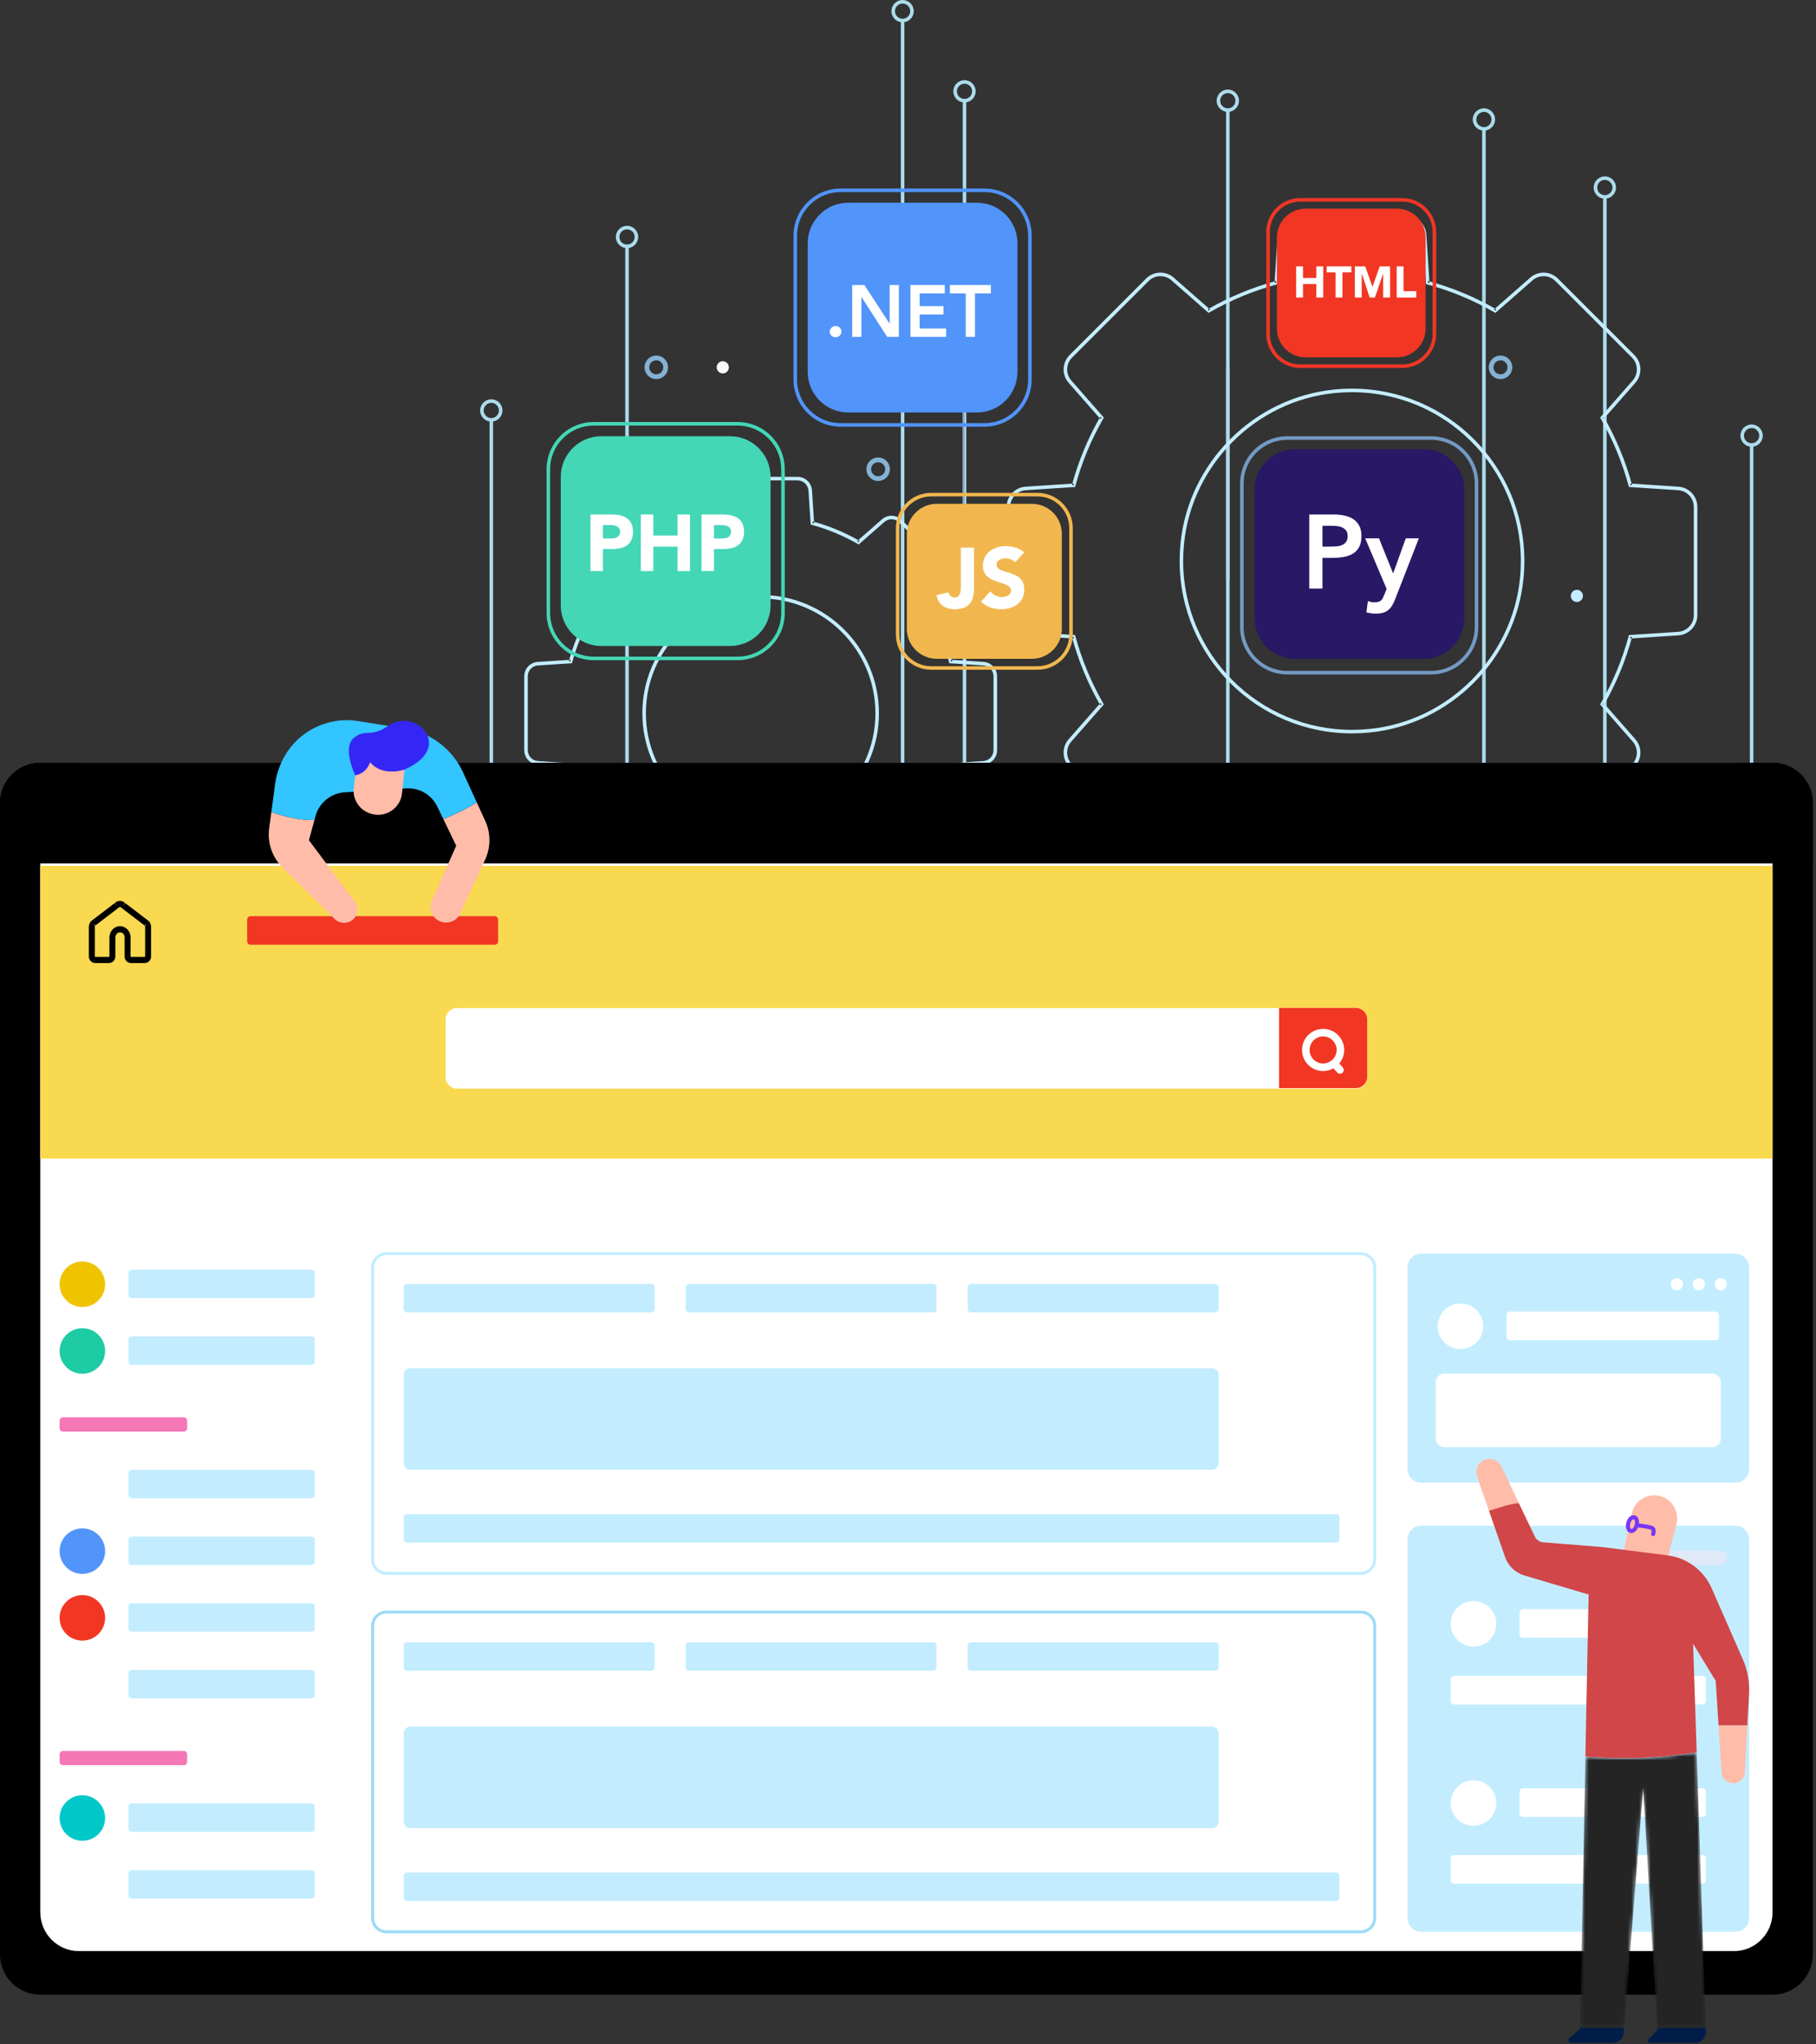 <?xml version="1.0" encoding="UTF-8"?>
<svg width="469px" height="528px" viewBox="0 0 469 528" version="1.1" xmlns="http://www.w3.org/2000/svg" xmlns:xlink="http://www.w3.org/1999/xlink">
    <rect x="0" y="0" width="469" height="528" fill="#333333" stroke="none"/>
    <!-- Generator: Sketch 63.1 (92452) - https://sketch.com -->
    <title>Group 4</title>
    <desc>Created with Sketch.</desc>
    <defs>
        <path d="M30.368,0.427 C20.787,1.951 11.206,2.324 1.625,1.515 L0.243,71.528 C4.038,71.528 7.833,71.528 11.627,71.528 L16.549,9.694 L20.13,71.528 C24.329,71.528 28.529,71.528 32.728,71.528 L30.368,0.427" id="path-1"></path>
    </defs>
    <g id="Page-1" stroke="none" stroke-width="1" fill="none" fill-rule="evenodd">
        <g id="home" transform="translate(-1041, -1536)">
            <g id="Group-4" transform="translate(1041, 1536)">
                <g id="Group-2" transform="translate(124, 0)">
                    <path d="M109.564,290.367 L109.564,5.306 C109.564,5.053 109.36,4.848 109.106,4.848 C108.853,4.848 108.648,5.053 108.648,5.306 L108.648,290.367 C108.648,290.62 108.853,290.826 109.106,290.826 C109.36,290.826 109.564,290.62 109.564,290.367" id="Fill-4" fill="#ABDCEC"></path>
                    <path d="M38.394,216.135 L38.394,63.627 C38.394,63.373 38.189,63.168 37.936,63.168 C37.683,63.168 37.477,63.373 37.477,63.627 L37.477,216.135 C37.477,216.388 37.683,216.593 37.936,216.593 C38.189,216.593 38.394,216.388 38.394,216.135" id="Fill-5" fill="#ABDCEC"></path>
                    <path d="M125.551,252.276 L125.551,26.012 C125.551,25.759 125.346,25.553 125.093,25.553 C124.84,25.553 124.635,25.759 124.635,26.012 L124.635,252.276 C124.635,252.529 124.84,252.734 125.093,252.734 C125.346,252.734 125.551,252.529 125.551,252.276" id="Fill-6" fill="#ABDCEC"></path>
                    <path d="M193.552,252.276 L193.552,28.436 C193.552,28.183 193.347,27.978 193.094,27.978 C192.841,27.978 192.636,28.183 192.636,28.436 L192.636,252.276 C192.636,252.529 192.841,252.734 193.094,252.734 C193.347,252.734 193.552,252.529 193.552,252.276" id="Fill-7" fill="#ABDCEC"></path>
                    <path d="M259.695,295.672 L259.695,33.74 C259.695,33.487 259.49,33.281 259.237,33.281 C258.983,33.281 258.779,33.487 258.779,33.74 L258.779,295.672 C258.779,295.925 258.983,296.13 259.237,296.13 C259.49,296.13 259.695,295.925 259.695,295.672" id="Fill-8" fill="#ABDCEC"></path>
                    <path d="M40.36,61.203 L39.902,61.203 C39.9,62.288 39.021,63.167 37.936,63.168 C36.85,63.167 35.972,62.288 35.97,61.203 C35.972,60.117 36.85,59.239 37.936,59.237 C39.021,59.239 39.9,60.118 39.902,61.203 L40.819,61.203 C40.818,59.611 39.528,58.321 37.936,58.321 C36.344,58.321 35.054,59.611 35.054,61.203 C35.054,62.795 36.344,64.085 37.936,64.085 C39.528,64.085 40.818,62.795 40.819,61.203 L40.36,61.203" id="Fill-9" fill="#ABDCEC"></path>
                    <path d="M111.53,2.882 L111.071,2.882 C111.069,3.968 110.191,4.846 109.106,4.848 C108.02,4.846 107.143,3.968 107.141,2.882 C107.143,1.797 108.02,0.918 109.106,0.916 C110.191,0.918 111.069,1.797 111.071,2.882 L111.988,2.882 C111.988,1.29 110.698,0 109.106,0 C107.513,0 106.224,1.29 106.224,2.882 C106.224,4.473 107.513,5.764 109.106,5.764 C110.698,5.764 111.988,4.473 111.988,2.882 L111.53,2.882" id="Fill-10" fill="#ABDCEC"></path>
                    <path d="M127.517,23.588 L127.058,23.588 C127.056,24.674 126.178,25.552 125.093,25.553 C124.007,25.552 123.129,24.674 123.128,23.588 C123.129,22.502 124.007,21.624 125.093,21.623 C126.178,21.624 127.056,22.502 127.058,23.588 L127.975,23.588 C127.975,21.996 126.685,20.705 125.093,20.705 C123.5,20.705 122.211,21.996 122.211,23.588 C122.211,25.18 123.5,26.471 125.093,26.471 C126.685,26.471 127.975,25.18 127.975,23.588 L127.517,23.588" id="Fill-11" fill="#ABDCEC"></path>
                    <path d="M261.661,30.86 L261.202,30.86 C261.2,31.945 260.322,32.824 259.237,32.826 C258.152,32.824 257.273,31.945 257.271,30.86 C257.273,29.774 258.152,28.897 259.237,28.894 C260.322,28.897 261.2,29.774 261.202,30.86 L262.119,30.86 C262.118,29.268 260.829,27.978 259.237,27.978 C257.645,27.978 256.354,29.268 256.354,30.86 C256.355,32.452 257.645,33.742 259.237,33.742 C260.829,33.742 262.118,32.452 262.119,30.86 L261.661,30.86" id="Fill-12" fill="#ABDCEC"></path>
                    <path d="M290.924,229.459 L290.924,51.601 C290.924,51.144 290.719,50.775 290.466,50.775 C290.213,50.775 290.007,51.144 290.007,51.601 L290.007,229.459 C290.007,229.916 290.213,230.285 290.466,230.285 C290.719,230.285 290.924,229.916 290.924,229.459" id="Fill-13" fill="#ABDCEC"></path>
                    <path d="M292.89,48.436 L292.432,48.436 C292.43,49.522 291.551,50.4 290.466,50.402 C289.38,50.4 288.502,49.522 288.5,48.436 C288.502,47.35 289.38,46.473 290.466,46.47 C291.551,46.473 292.43,47.35 292.432,48.436 L293.348,48.436 C293.348,46.844 292.057,45.554 290.466,45.554 C288.874,45.554 287.584,46.844 287.584,48.436 C287.584,50.028 288.874,51.318 290.466,51.319 C292.057,51.318 293.348,50.028 293.348,48.436 L292.89,48.436" id="Fill-14" fill="#ABDCEC"></path>
                    <path d="M328.828,252.183 L328.828,115.305 C328.828,115.052 328.622,114.847 328.37,114.847 C328.116,114.847 327.911,115.052 327.911,115.305 L327.911,252.183 C327.911,252.435 328.116,252.641 328.37,252.641 C328.622,252.641 328.828,252.435 328.828,252.183" id="Fill-15" fill="#ABDCEC"></path>
                    <path d="M330.793,112.509 L330.335,112.509 C330.333,113.594 329.455,114.473 328.37,114.475 C327.283,114.473 326.405,113.594 326.403,112.509 C326.405,111.423 327.283,110.546 328.37,110.544 C329.455,110.546 330.333,111.424 330.335,112.509 L331.251,112.509 C331.251,110.917 329.96,109.628 328.37,109.627 C326.777,109.628 325.487,110.917 325.487,112.509 C325.487,114.101 326.777,115.391 328.37,115.392 C329.96,115.391 331.251,114.101 331.251,112.509 L330.793,112.509" id="Fill-16" fill="#ABDCEC"></path>
                    <path d="M3.341,245.683 L3.341,108.807 C3.341,108.553 3.136,108.349 2.883,108.349 C2.629,108.349 2.424,108.553 2.424,108.807 L2.424,245.683 C2.424,245.936 2.629,246.141 2.883,246.141 C3.136,246.141 3.341,245.936 3.341,245.683" id="Fill-17" fill="#ABDCEC"></path>
                    <path d="M5.307,106.011 L4.849,106.011 C4.846,107.096 3.969,107.974 2.883,107.976 C1.797,107.974 0.919,107.096 0.917,106.011 C0.919,104.925 1.797,104.046 2.883,104.044 C3.969,104.046 4.846,104.925 4.849,106.011 L5.765,106.011 C5.765,104.418 4.475,103.128 2.883,103.128 C1.291,103.128 0.001,104.418 0,106.011 C0.001,107.602 1.291,108.892 2.883,108.892 C4.475,108.892 5.765,107.602 5.765,106.011 L5.307,106.011" id="Fill-18" fill="#ABDCEC"></path>
                    <path d="M195.518,26.012 L195.06,26.012 C195.058,27.098 194.18,27.976 193.094,27.978 C192.009,27.976 191.13,27.098 191.129,26.012 C191.13,24.926 192.009,24.048 193.094,24.046 C194.18,24.048 195.058,24.926 195.06,26.012 L195.976,26.012 C195.976,24.42 194.687,23.13 193.094,23.13 C191.502,23.13 190.212,24.42 190.211,26.012 C190.212,27.604 191.502,28.894 193.094,28.894 C194.687,28.894 195.976,27.604 195.976,26.012 L195.518,26.012" id="Fill-19" fill="#ABDCEC"></path>
                    <path d="M229.665,188.733 L229.62,188.278 C228.121,188.426 226.637,188.498 225.169,188.498 C213.127,188.498 202.229,183.619 194.337,175.727 C186.445,167.835 181.566,156.938 181.566,144.895 C181.566,143.427 181.638,141.942 181.787,140.444 C183.805,120.044 200.319,103.53 220.718,101.513 C222.217,101.365 223.702,101.292 225.169,101.292 C237.211,101.293 248.109,106.172 256.001,114.063 C263.892,121.955 268.771,132.853 268.771,144.895 C268.771,146.363 268.699,147.848 268.551,149.346 C266.534,169.746 250.02,186.259 229.62,188.278 L229.71,189.19 C250.552,187.122 267.397,170.278 269.462,149.436 C269.614,147.907 269.688,146.393 269.688,144.895 C269.687,120.308 249.757,100.376 225.169,100.376 C223.672,100.376 222.157,100.449 220.628,100.601 C199.786,102.667 182.943,119.512 180.874,140.353 C180.723,141.882 180.649,143.397 180.649,144.895 C180.65,169.483 200.581,189.415 225.169,189.416 C226.667,189.416 228.182,189.341 229.71,189.19 L229.665,188.733 M313.899,158.868 L314.357,158.868 L314.357,130.923 C314.357,128.161 312.214,125.873 309.458,125.693 L297.072,124.885 L297.043,125.342 L297.484,125.222 C295.801,119.015 293.337,113.134 290.208,107.679 L289.811,107.907 L290.155,108.209 L298.348,98.871 C299.218,97.881 299.65,96.645 299.649,95.416 C299.65,94.073 299.133,92.729 298.114,91.71 L278.354,71.95 C277.335,70.931 275.991,70.414 274.648,70.415 C273.418,70.414 272.182,70.847 271.192,71.716 L261.854,79.909 L262.157,80.253 L262.385,79.856 C256.931,76.727 251.049,74.263 244.842,72.579 L244.721,73.021 L245.179,72.992 L244.371,60.606 C244.191,57.851 241.903,55.708 239.141,55.708 L211.196,55.708 C208.435,55.708 206.147,57.851 205.967,60.606 L205.158,72.992 L205.615,73.021 L205.495,72.579 C199.29,74.263 193.407,76.727 187.952,79.856 L188.181,80.253 L188.483,79.909 L179.145,71.716 C178.154,70.847 176.919,70.414 175.69,70.415 C174.346,70.414 173.002,70.931 171.984,71.95 L152.223,91.71 C151.204,92.729 150.688,94.073 150.688,95.416 C150.688,96.645 151.119,97.881 151.99,98.871 L160.182,108.209 L160.527,107.907 L160.129,107.679 C157.001,113.134 154.536,119.015 152.853,125.222 L153.295,125.342 L153.265,124.885 L140.879,125.693 C138.123,125.873 135.981,128.161 135.981,130.923 L135.981,158.868 C135.981,161.63 138.123,163.917 140.879,164.098 L153.265,164.906 L153.295,164.449 L152.853,164.569 C154.536,170.776 157.001,176.657 160.129,182.112 L160.527,181.884 L160.182,181.581 L151.99,190.919 C151.119,191.91 150.688,193.145 150.688,194.375 C150.688,195.718 151.204,197.062 152.223,198.081 L171.984,217.841 C173.002,218.86 174.346,219.377 175.69,219.376 C176.919,219.376 178.154,218.945 179.145,218.075 L188.483,209.882 L188.181,209.538 L187.952,209.936 C193.407,213.063 199.289,215.528 205.495,217.212 L205.615,216.769 L205.158,216.799 L205.967,229.185 C206.147,231.941 208.435,234.084 211.196,234.084 L239.141,234.084 C241.903,234.084 244.191,231.941 244.371,229.185 L245.179,216.799 L244.721,216.769 L244.842,217.212 C251.049,215.528 256.931,213.063 262.385,209.936 L262.157,209.538 L261.854,209.882 L271.192,218.075 C272.182,218.945 273.418,219.377 274.647,219.376 C275.991,219.377 277.335,218.86 278.354,217.841 L298.114,198.081 C299.133,197.062 299.65,195.718 299.649,194.375 C299.65,193.145 299.218,191.91 298.348,190.919 L290.155,181.581 L289.811,181.884 L290.208,182.112 C293.337,176.657 295.801,170.776 297.484,164.569 L297.043,164.449 L297.072,164.906 L309.458,164.098 C312.214,163.917 314.357,161.63 314.357,158.868 L313.441,158.868 C313.441,161.147 311.672,163.035 309.398,163.183 L296.686,164.013 L296.6,164.329 C294.937,170.458 292.503,176.268 289.413,181.656 L289.25,181.94 L297.659,191.524 C298.378,192.343 298.732,193.358 298.733,194.375 C298.732,195.485 298.309,196.591 297.466,197.433 L277.706,217.193 C276.863,218.035 275.759,218.459 274.647,218.46 C273.631,218.459 272.616,218.105 271.797,217.386 L262.213,208.977 L261.928,209.14 C256.541,212.23 250.732,214.664 244.602,216.328 L244.285,216.413 L243.455,229.125 C243.308,231.399 241.419,233.167 239.141,233.167 L211.196,233.167 C208.918,233.167 207.029,231.399 206.881,229.125 L206.052,216.413 L205.736,216.328 C199.606,214.664 193.796,212.23 188.408,209.14 L188.125,208.977 L178.54,217.386 C177.721,218.105 176.706,218.459 175.69,218.46 C174.578,218.459 173.474,218.035 172.632,217.193 L152.871,197.433 C152.029,196.591 151.605,195.485 151.604,194.375 C151.605,193.358 151.959,192.343 152.678,191.524 L161.087,181.94 L160.924,181.656 C157.834,176.268 155.4,170.458 153.737,164.329 L153.651,164.013 L140.939,163.183 C138.666,163.034 136.897,161.147 136.898,158.868 L136.898,130.923 C136.897,128.644 138.666,126.757 140.939,126.609 L153.651,125.778 L153.737,125.462 C155.4,119.333 157.834,113.524 160.924,108.135 L161.087,107.85 L152.678,98.267 C151.959,97.448 151.605,96.433 151.604,95.416 C151.605,94.305 152.029,93.2 152.871,92.358 L172.632,72.598 C173.474,71.755 174.578,71.332 175.69,71.331 C176.706,71.332 177.721,71.687 178.54,72.405 L188.125,80.814 L188.408,80.651 C193.796,77.561 199.606,75.127 205.736,73.464 L206.052,73.378 L206.881,60.666 C207.029,58.392 208.918,56.624 211.196,56.624 L239.141,56.624 C241.419,56.624 243.308,58.392 243.455,60.666 L244.285,73.378 L244.602,73.464 C250.732,75.127 256.541,77.561 261.928,80.651 L262.213,80.814 L271.797,72.405 C272.616,71.687 273.631,71.332 274.648,71.331 C275.759,71.332 276.863,71.756 277.706,72.598 L297.466,92.358 C298.308,93.2 298.732,94.305 298.733,95.416 C298.732,96.433 298.378,97.448 297.659,98.267 L289.25,107.85 L289.413,108.135 C292.504,113.524 294.937,119.333 296.6,125.462 L296.686,125.778 L309.398,126.609 C311.672,126.757 313.441,128.644 313.441,130.923 L313.441,158.868 L313.899,158.868" id="Fill-20" fill="#C3EDFF"></path>
                    <path d="M75.517,214.154 L75.472,213.698 C74.453,213.799 73.444,213.848 72.447,213.848 C64.262,213.847 56.856,210.531 51.492,205.168 C46.129,199.804 42.813,192.398 42.812,184.213 C42.812,183.216 42.861,182.206 42.962,181.187 C44.333,167.326 55.559,156.099 69.422,154.73 C70.44,154.629 71.449,154.579 72.447,154.579 C80.632,154.579 88.037,157.895 93.401,163.259 C98.765,168.623 102.081,176.028 102.081,184.213 C102.081,185.211 102.032,186.22 101.931,187.238 C100.56,201.101 89.335,212.327 75.472,213.698 L75.562,214.61 C89.868,213.19 101.423,201.633 102.843,187.329 C102.946,186.28 102.998,185.241 102.998,184.213 C102.997,167.34 89.32,153.663 72.447,153.663 C71.419,153.663 70.38,153.714 69.331,153.817 C55.027,155.237 43.47,166.792 42.05,181.098 C41.946,182.146 41.896,183.186 41.896,184.213 C41.896,201.086 55.574,214.764 72.447,214.764 C73.474,214.764 74.514,214.714 75.562,214.61 L75.517,214.154 M133.047,193.757 L133.505,193.757 L133.505,174.671 C133.505,172.708 131.982,171.083 130.023,170.955 L121.564,170.402 L121.534,170.859 L121.976,170.739 C120.823,166.488 119.135,162.459 116.993,158.723 L116.595,158.952 L116.939,159.254 L122.535,152.876 C123.152,152.172 123.46,151.294 123.459,150.421 C123.46,149.466 123.093,148.51 122.369,147.787 L108.873,134.291 C108.15,133.567 107.194,133.2 106.239,133.2 C105.366,133.2 104.487,133.507 103.784,134.125 L97.406,139.721 L97.708,140.065 L97.936,139.667 C94.201,137.525 90.172,135.837 85.921,134.683 L85.801,135.125 L86.258,135.096 L85.706,126.637 C85.577,124.678 83.952,123.155 81.989,123.155 L62.904,123.155 C60.941,123.155 59.316,124.678 59.187,126.637 L58.634,135.096 L59.093,135.125 L58.972,134.683 C54.721,135.837 50.693,137.525 46.957,139.667 L47.184,140.065 L47.486,139.721 L41.11,134.125 C40.406,133.507 39.526,133.2 38.653,133.2 C37.699,133.2 36.743,133.567 36.02,134.291 L22.524,147.786 C21.8,148.51 21.433,149.466 21.433,150.421 C21.433,151.294 21.74,152.172 22.358,152.876 L27.953,159.254 L28.298,158.952 L27.901,158.723 C25.757,162.459 24.07,166.488 22.916,170.739 L23.359,170.859 L23.328,170.402 L14.87,170.955 C12.912,171.083 11.389,172.708 11.389,174.671 L11.389,193.757 C11.389,195.719 12.912,197.345 14.87,197.473 L23.328,198.025 L23.359,197.568 L22.916,197.688 C24.07,201.939 25.757,205.967 27.901,209.703 L28.298,209.476 L27.953,209.174 L22.358,215.55 C21.74,216.254 21.433,217.133 21.433,218.007 C21.433,218.96 21.8,219.917 22.524,220.64 L36.02,234.136 C36.744,234.86 37.699,235.227 38.653,235.227 C39.527,235.227 40.406,234.92 41.11,234.303 L47.486,228.707 L47.184,228.362 L46.957,228.759 C50.693,230.903 54.721,232.59 58.972,233.744 L59.093,233.301 L58.634,233.332 L59.187,241.79 C59.315,243.748 60.941,245.272 62.904,245.272 L81.989,245.272 C83.952,245.272 85.577,243.748 85.706,241.79 L86.258,233.332 L85.801,233.301 L85.921,233.744 C90.172,232.59 94.201,230.903 97.936,228.759 L97.708,228.362 L97.406,228.707 L103.784,234.302 C104.487,234.92 105.365,235.227 106.239,235.227 C107.194,235.227 108.15,234.86 108.873,234.136 L122.369,220.64 C123.093,219.917 123.46,218.961 123.459,218.007 C123.46,217.134 123.152,216.254 122.535,215.55 L116.939,209.174 L116.595,209.476 L116.993,209.703 C119.135,205.967 120.823,201.939 121.976,197.688 L121.534,197.568 L121.564,198.025 L130.023,197.473 C131.982,197.345 133.505,195.719 133.505,193.757 L132.589,193.757 C132.589,195.236 131.44,196.462 129.963,196.558 L121.178,197.131 L121.092,197.448 C119.96,201.622 118.303,205.578 116.198,209.248 L116.035,209.532 L121.846,216.155 C122.312,216.687 122.543,217.347 122.543,218.007 C122.543,218.728 122.267,219.445 121.721,219.992 L108.225,233.488 C107.678,234.035 106.961,234.31 106.239,234.31 C105.578,234.31 104.92,234.08 104.388,233.614 L97.764,227.802 L97.481,227.964 C93.811,230.069 89.856,231.726 85.681,232.859 L85.365,232.945 L84.792,241.731 C84.695,243.207 83.469,244.355 81.989,244.355 L62.904,244.355 C61.424,244.355 60.198,243.207 60.101,241.731 L59.529,232.945 L59.212,232.859 C55.038,231.726 51.082,230.069 47.412,227.964 L47.128,227.802 L40.505,233.614 C39.972,234.08 39.314,234.31 38.653,234.31 C37.932,234.31 37.215,234.035 36.668,233.488 L23.172,219.992 C22.625,219.445 22.35,218.728 22.35,218.007 C22.35,217.346 22.58,216.687 23.046,216.155 L28.858,209.532 L28.696,209.248 C26.591,205.578 24.934,201.622 23.801,197.448 L23.715,197.131 L14.929,196.558 C13.453,196.462 12.305,195.236 12.305,193.757 L12.305,174.671 C12.305,173.191 13.453,171.965 14.929,171.869 L23.715,171.295 L23.801,170.979 C24.934,166.804 26.591,162.849 28.696,159.179 L28.858,158.895 L23.046,152.271 C22.58,151.74 22.35,151.082 22.35,150.421 C22.35,149.699 22.625,148.982 23.172,148.434 L36.668,134.94 C37.215,134.392 37.932,134.117 38.653,134.117 C39.313,134.117 39.972,134.347 40.505,134.814 L47.128,140.626 L47.412,140.462 C51.082,138.358 55.038,136.701 59.212,135.567 L59.529,135.482 L60.101,126.697 C60.198,125.221 61.424,124.071 62.904,124.072 L81.989,124.072 C83.469,124.071 84.695,125.221 84.792,126.697 L85.365,135.482 L85.681,135.567 C89.856,136.701 93.811,138.358 97.481,140.462 L97.764,140.626 L104.388,134.814 C104.92,134.347 105.579,134.117 106.239,134.117 C106.961,134.117 107.678,134.392 108.225,134.94 L121.721,148.434 C122.267,148.981 122.543,149.698 122.543,150.421 C122.543,151.081 122.312,151.74 121.846,152.272 L116.035,158.895 L116.198,159.179 C118.303,162.849 119.96,166.804 121.092,170.978 L121.178,171.295 L129.963,171.869 C131.44,171.965 132.589,173.191 132.589,174.671 L132.589,193.757 L133.047,193.757" id="Fill-21" fill="#C3EDFF"></path>
                    <polyline id="Fill-97" fill="#8BA0C6" points="125.093 149.827 124.635 149.827 124.635 89.437 125.551 89.437 125.551 94.87 125.093 94.87 125.093 149.827"></polyline>
                    <path d="M123.412,149.827 L122.48,149.827 C122.386,149.391 122.189,148.974 121.887,148.615 L121.887,147.304 L122.369,147.787 C122.942,148.36 123.292,149.079 123.412,149.827" id="Fill-100" fill="#8299C2"></path>
                    <path d="M193.552,149.827 L192.636,149.827 L192.636,115.909 C192.936,115.573 193.242,115.241 193.552,114.913 L193.552,149.827 M192.636,114.549 L192.636,94.87 L193.552,94.87 L193.552,113.596 C193.242,113.909 192.937,114.227 192.636,114.549" id="Fill-114" fill="#AFD6E8"></path>
                    <g id="Group" transform="translate(20.827, 112.663)">
                        <path d="M43.69,54.179 L10.49,54.179 C4.696,54.179 0,49.483 0,43.689 L0,10.489 C0,4.696 4.696,1.30455643e-14 10.49,1.30455643e-14 L43.69,1.30455643e-14 C49.483,1.30455643e-14 54.179,4.696 54.179,10.489 L54.179,43.689 C54.179,49.483 49.483,54.179 43.69,54.179" id="Fill-129" fill="#44D7B6"></path>
                        <path d="M10.892,26.41 L13.039,26.41 C14.174,26.41 15.309,26.018 15.309,24.655 C15.309,23.148 13.782,22.942 12.543,22.942 L10.892,22.942 L10.892,26.41 Z M7.671,20.217 L13.1,20.217 C16.135,20.217 18.653,21.187 18.653,24.655 C18.653,28.083 16.321,29.135 13.246,29.135 L10.892,29.135 L10.892,34.833 L7.671,34.833 L7.671,20.217 L7.671,20.217 Z" id="Fill-131" fill="#FFFFFF"></path>
                        <polyline id="Fill-132" fill="#FFFFFF" points="20.675 20.217 23.896 20.217 23.896 25.666 30.153 25.666 30.153 20.217 33.372 20.217 33.372 34.833 30.153 34.833 30.153 28.515 23.896 28.515 23.896 34.833 20.675 34.833 20.675 20.217"></polyline>
                        <path d="M39.567,26.41 L41.713,26.41 C42.849,26.41 43.983,26.018 43.983,24.655 C43.983,23.148 42.456,22.942 41.216,22.942 L39.567,22.942 L39.567,26.41 Z M36.345,20.217 L41.774,20.217 C44.808,20.217 47.327,21.187 47.327,24.655 C47.327,28.083 44.995,29.135 41.92,29.135 L39.567,29.135 L39.567,34.833 L36.345,34.833 L36.345,20.217 L36.345,20.217 Z" id="Fill-133" fill="#FFFFFF"></path>
                    </g>
                    <path d="M66.482,170.05 L66.482,169.592 L29.351,169.592 C26.236,169.591 23.421,168.331 21.379,166.29 C19.339,164.249 18.077,161.433 18.077,158.319 L18.077,121.187 C18.077,118.073 19.339,115.258 21.379,113.216 C23.421,111.175 26.236,109.914 29.351,109.914 L66.482,109.914 C69.597,109.914 72.413,111.175 74.454,113.216 C76.495,115.258 77.756,118.073 77.756,121.187 L77.756,158.319 C77.756,161.433 76.495,164.249 74.454,166.29 C72.413,168.331 69.597,169.591 66.482,169.592 L66.482,170.508 C73.215,170.508 78.672,165.052 78.673,158.319 L78.673,121.187 C78.672,114.454 73.215,108.998 66.482,108.997 L29.351,108.997 C22.619,108.998 17.161,114.454 17.161,121.187 L17.161,158.319 C17.161,165.052 22.619,170.508 29.351,170.508 L66.482,170.508 L66.482,170.05" id="Fill-130" fill="#44D7B6"></path>
                    <path d="M243.69,170.18 L210.49,170.18 C204.696,170.18 200,165.485 200,159.69 L200,126.49 C200,120.696 204.696,116 210.49,116 L243.69,116 C249.484,116 254.18,120.696 254.18,126.49 L254.18,159.69 C254.18,165.485 249.484,170.18 243.69,170.18" id="Fill-134" fill="#291865"></path>
                    <path d="M245.595,173.729 L245.595,173.271 L208.463,173.271 C205.348,173.27 202.532,172.009 200.491,169.969 C198.45,167.927 197.189,165.111 197.189,161.998 L197.189,124.865 C197.189,121.751 198.45,118.935 200.491,116.893 C202.532,114.853 205.348,113.592 208.463,113.591 L245.595,113.591 C248.709,113.592 251.524,114.853 253.566,116.893 C255.606,118.935 256.867,121.751 256.868,124.865 L256.868,161.998 C256.867,165.111 255.606,167.927 253.566,169.969 C251.524,172.009 248.709,173.27 245.595,173.271 L245.595,174.187 C252.326,174.187 257.784,168.729 257.784,161.998 L257.784,124.865 C257.784,118.133 252.326,112.675 245.595,112.675 L208.463,112.675 C201.73,112.675 196.272,118.133 196.272,124.865 L196.272,161.998 C196.272,168.729 201.73,174.187 208.463,174.187 L245.595,174.187 L245.595,173.729" id="Fill-135" fill="#749AC4"></path>
                    <path d="M236.738,92.3 L213.2,92.3 C209.093,92.3 205.764,88.97 205.764,84.863 L205.764,61.325 C205.764,57.218 209.093,53.888 213.2,53.888 L236.738,53.888 C240.846,53.888 244.176,57.218 244.176,61.325 L244.176,84.863 C244.176,88.97 240.846,92.3 236.738,92.3" id="Fill-139" fill="#F13624"></path>
                    <path d="M238.132,94.575 L238.132,94.117 L211.807,94.117 C209.635,94.116 207.673,93.237 206.249,91.814 C204.826,90.391 203.948,88.429 203.948,86.257 L203.948,59.931 C203.948,57.759 204.826,55.798 206.249,54.374 C207.673,52.951 209.635,52.072 211.807,52.072 L238.132,52.072 C240.304,52.072 242.266,52.951 243.69,54.374 C245.113,55.798 245.991,57.759 245.991,59.931 L245.991,86.257 C245.991,88.429 245.113,90.391 243.69,91.814 C242.266,93.237 240.304,94.116 238.132,94.117 L238.132,95.033 C242.979,95.033 246.908,91.104 246.908,86.257 L246.908,59.931 C246.908,55.084 242.979,51.156 238.132,51.155 L211.807,51.155 C206.96,51.156 203.032,55.084 203.031,59.931 L203.031,86.257 C203.032,91.104 206.96,95.033 211.807,95.033 L238.132,95.033 L238.132,94.575" id="Fill-140" fill="#F13624"></path>
                    <polyline id="Fill-141" fill="#FFFFFF" points="210.739 68.794 212.514 68.794 212.514 71.796 215.958 71.796 215.958 68.794 217.732 68.794 217.732 76.844 215.958 76.844 215.958 73.364 212.514 73.364 212.514 76.844 210.739 76.844 210.739 68.794"></polyline>
                    <polyline id="Fill-142" fill="#FFFFFF" points="220.93 70.363 218.633 70.363 218.633 68.794 225 68.794 225 70.363 222.704 70.363 222.704 76.844 220.93 76.844 220.93 70.363"></polyline>
                    <polyline id="Fill-143" fill="#FFFFFF" points="225.901 68.794 228.584 68.794 230.438 74.046 230.46 74.046 232.326 68.794 234.997 68.794 234.997 76.844 233.223 76.844 233.223 70.67 233.201 70.67 231.086 76.844 229.733 76.844 227.698 70.67 227.675 70.67 227.675 76.844 225.901 76.844 225.901 68.794"></polyline>
                    <polyline id="Fill-144" fill="#FFFFFF" points="236.707 68.794 238.48 68.794 238.48 75.206 241.767 75.206 241.767 76.844 236.707 76.844 236.707 68.794"></polyline>
                    <path d="M128.284,106.537 L95.085,106.537 C89.29,106.537 84.595,101.841 84.595,96.048 L84.595,62.847 C84.595,57.054 89.29,52.357 95.085,52.357 L128.284,52.357 C134.078,52.357 138.773,57.054 138.773,62.847 L138.773,96.048 C138.773,101.841 134.078,106.537 128.284,106.537" id="Fill-145" fill="#5194FA"></path>
                    <path d="M130.25,109.745 L130.25,109.286 L93.118,109.286 C90.003,109.286 87.188,108.026 85.146,105.984 C83.106,103.942 81.844,101.128 81.844,98.013 L81.844,60.881 C81.844,57.767 83.106,54.951 85.146,52.91 C87.188,50.869 90.003,49.608 93.118,49.608 L130.25,49.608 C133.364,49.608 136.18,50.869 138.221,52.91 C140.262,54.951 141.523,57.767 141.523,60.881 L141.523,98.013 C141.523,101.127 140.262,103.942 138.221,105.984 C136.18,108.026 133.364,109.286 130.25,109.286 L130.25,110.203 C136.982,110.202 142.44,104.746 142.441,98.013 L142.441,60.881 C142.44,54.148 136.982,48.692 130.25,48.692 L93.118,48.692 C86.385,48.692 80.928,54.149 80.927,60.881 L80.927,98.013 C80.928,104.746 86.385,110.202 93.118,110.203 L130.25,110.203 L130.25,109.745" id="Fill-146" fill="#5194FA"></path>
                    <path d="M142.48,170.151 L117.949,170.151 C113.668,170.151 110.198,166.681 110.198,162.4 L110.198,137.87 C110.198,133.59 113.668,130.119 117.949,130.119 L142.48,130.119 C146.761,130.119 150.23,133.59 150.23,137.87 L150.23,162.4 C150.23,166.681 146.761,170.151 142.48,170.151" id="Fill-151" fill="#F1B74E"></path>
                    <path d="M143.932,172.521 L143.932,172.063 L116.497,172.063 C114.228,172.062 112.179,171.144 110.691,169.658 C109.204,168.171 108.286,166.122 108.286,163.853 L108.286,136.418 C108.286,134.149 109.204,132.099 110.691,130.612 C112.179,129.125 114.228,128.207 116.497,128.207 L143.932,128.207 C146.201,128.207 148.25,129.125 149.738,130.612 C151.224,132.099 152.142,134.149 152.142,136.418 L152.142,163.853 C152.142,166.122 151.224,168.171 149.738,169.658 C148.25,171.144 146.201,172.062 143.932,172.063 L143.932,172.979 C148.973,172.979 153.058,168.893 153.059,163.853 L153.059,136.418 C153.058,131.376 148.973,127.29 143.932,127.29 L116.497,127.29 C111.456,127.29 107.37,131.376 107.37,136.418 L107.37,163.853 C107.37,168.893 111.456,172.979 116.497,172.979 L143.932,172.979 L143.932,172.521" id="Fill-152" fill="#F1B74E"></path>
                    <path d="M127.561,151.763 C127.561,154.632 126.815,157.349 122.609,157.349 C120.156,157.349 118.359,156.21 117.855,153.735 L120.988,152.968 C121.076,153.713 121.776,154.326 122.523,154.326 C124.121,154.326 124.143,152.552 124.143,151.391 L124.143,141.444 L127.561,141.444 L127.561,151.763" id="Fill-153" fill="#FFFFFF"></path>
                    <path d="M138.161,145.235 C137.613,144.534 136.518,144.205 135.686,144.205 C134.722,144.205 133.385,144.643 133.385,145.804 C133.385,148.63 140.526,146.813 140.526,152.245 C140.526,155.706 137.745,157.349 134.546,157.349 C132.552,157.349 130.8,156.758 129.332,155.4 L131.764,152.726 C132.465,153.647 133.605,154.195 134.743,154.195 C135.86,154.195 137.11,153.669 137.11,152.573 C137.11,149.726 129.836,151.259 129.836,146.089 C129.836,142.781 132.706,141.051 135.751,141.051 C137.503,141.051 139.191,141.511 140.505,142.671 L138.161,145.235" id="Fill-154" fill="#FFFFFF"></path>
                    <path d="M300.966,252.17 L300.355,252.17 C300.353,253.172 299.543,253.981 298.542,253.983 C297.541,253.981 296.731,253.172 296.729,252.17 C296.731,251.169 297.541,250.359 298.542,250.357 C299.542,250.359 300.353,251.169 300.355,252.17 L301.578,252.17 C301.577,250.494 300.218,249.135 298.542,249.135 C296.866,249.135 295.508,250.494 295.507,252.17 C295.508,253.847 296.867,255.205 298.542,255.205 C300.218,255.205 301.577,253.847 301.578,252.17 L300.966,252.17" id="Fill-155" fill="#84B2D4"></path>
                    <path d="M265.945,94.87 L265.333,94.87 C265.331,95.87 264.521,96.681 263.52,96.683 C262.52,96.681 261.709,95.87 261.707,94.87 C261.709,93.869 262.52,93.059 263.52,93.057 C264.521,93.059 265.331,93.869 265.333,94.87 L266.555,94.87 C266.555,93.194 265.196,91.836 263.52,91.835 C261.844,91.836 260.485,93.194 260.485,94.87 C260.485,96.546 261.844,97.905 263.52,97.905 C265.196,97.905 266.555,96.546 266.555,94.87 L265.945,94.87" id="Fill-156" fill="#84B2D4"></path>
                    <path d="M284.813,153.91 C284.813,154.778 284.11,155.481 283.242,155.481 C282.374,155.481 281.67,154.778 281.67,153.91 C281.67,153.043 282.374,152.338 283.242,152.338 C284.11,152.338 284.813,153.043 284.813,153.91" id="Fill-157" fill="#C3EDFF"></path>
                    <path d="M44.64,244.813 C44.64,245.682 43.936,246.385 43.069,246.385 C42.2,246.385 41.497,245.682 41.497,244.813 C41.497,243.946 42.2,243.242 43.069,243.242 C43.936,243.242 44.64,243.946 44.64,244.813" id="Fill-158" fill="#E8855C"></path>
                    <path d="M64.233,94.87 C64.233,95.738 63.53,96.441 62.663,96.441 C61.795,96.441 61.091,95.738 61.091,94.87 C61.091,94.002 61.795,93.298 62.663,93.298 C63.53,93.298 64.233,94.002 64.233,94.87" id="Fill-159" fill="#F9FBFF"></path>
                    <path d="M274.335,257.631 C274.335,258.5 273.632,259.202 272.763,259.202 C271.896,259.202 271.192,258.5 271.192,257.631 C271.192,256.764 271.896,256.06 272.763,256.06 C273.632,256.06 274.335,256.764 274.335,257.631" id="Fill-160" fill="#E8855C"></path>
                    <path d="M105.215,121.19 L104.603,121.19 C104.602,122.191 103.792,123.001 102.79,123.003 C101.79,123.001 100.979,122.19 100.977,121.19 C100.979,120.188 101.79,119.379 102.79,119.377 C103.792,119.379 104.602,120.188 104.603,121.19 L105.825,121.19 C105.825,119.513 104.467,118.155 102.79,118.155 C101.114,118.155 99.755,119.513 99.755,121.19 C99.755,122.866 101.114,124.225 102.79,124.225 C104.467,124.225 105.825,122.866 105.825,121.19 L105.215,121.19" id="Fill-161" fill="#84B2D4"></path>
                    <path d="M20.043,251.265 L19.432,251.265 C19.43,252.265 18.62,253.076 17.619,253.078 C16.619,253.076 15.808,252.265 15.806,251.265 C15.808,250.264 16.619,249.454 17.619,249.452 C18.62,249.454 19.43,250.264 19.432,251.265 L20.654,251.265 C20.654,249.589 19.295,248.23 17.619,248.229 C15.943,248.23 14.584,249.589 14.584,251.265 C14.584,252.941 15.943,254.299 17.619,254.3 C19.295,254.299 20.654,252.941 20.654,251.265 L20.043,251.265" id="Fill-162" fill="#84B2D4"></path>
                    <path d="M47.917,94.87 L47.305,94.87 C47.304,95.871 46.494,96.681 45.492,96.683 C44.492,96.681 43.681,95.87 43.679,94.87 C43.681,93.869 44.492,93.059 45.492,93.057 C46.494,93.059 47.304,93.869 47.305,94.87 L48.527,94.87 C48.527,93.194 47.17,91.835 45.492,91.835 C43.816,91.836 42.457,93.194 42.457,94.87 C42.457,96.546 43.816,97.905 45.492,97.905 C47.17,97.905 48.527,96.546 48.527,94.87 L47.917,94.87" id="Fill-163" fill="#84B2D4"></path>
                </g>
                <g id="Group" transform="translate(0, 186)">
                    <path d="M457.776,329.17 L10.404,329.17 C4.658,329.17 0,324.512 0,318.766 L0,21.394 C0,15.648 4.658,10.99 10.404,10.99 L457.776,10.99 C463.522,10.99 468.18,15.648 468.18,21.394 L468.18,318.766 C468.18,324.512 463.522,329.17 457.776,329.17" id="Fill-28" fill="#000000"></path>
                    <path d="M447.834,317.908 L20.346,317.908 C14.855,317.908 10.404,313.414 10.404,307.872 L10.404,21.025 C10.404,15.483 14.855,10.99 20.346,10.99 L447.834,10.99 C453.325,10.99 457.776,15.483 457.776,21.025 L457.776,307.872 C457.776,313.414 453.325,317.908 447.834,317.908" id="Fill-28-Copy" fill="#FFFFFF"></path>
                    <path d="M448.161,196.96 L367.066,196.96 C365.091,196.96 363.49,195.359 363.49,193.384 L363.49,141.365 C363.49,139.389 365.091,137.788 367.066,137.788 L448.161,137.788 C450.137,137.788 451.738,139.389 451.738,141.365 L451.738,193.384 C451.738,195.359 450.137,196.96 448.161,196.96" id="Fill-29" fill="#C3EDFF"></path>
                    <path d="M442.261,187.759 L372.967,187.759 C371.771,187.759 370.802,186.79 370.802,185.595 L370.802,170.943 C370.802,169.748 371.771,168.779 372.967,168.779 L442.261,168.779 C443.456,168.779 444.425,169.748 444.425,170.943 L444.425,185.595 C444.425,186.79 443.456,187.759 442.261,187.759" id="Fill-30" fill="#FFFFFF"></path>
                    <path d="M433.07,144.132 C433.93,144.132 434.628,144.829 434.628,145.689 C434.628,146.549 433.93,147.246 433.07,147.246 C432.211,147.246 431.514,146.549 431.514,145.689 C431.514,144.829 432.211,144.132 433.07,144.132" id="Fill-31" fill="#FFFFFF"></path>
                    <path d="M438.748,144.132 C439.608,144.132 440.305,144.829 440.305,145.689 C440.305,146.549 439.608,147.246 438.748,147.246 C437.887,147.246 437.19,146.549 437.19,145.689 C437.19,144.829 437.887,144.132 438.748,144.132" id="Fill-32" fill="#FFFFFF"></path>
                    <path d="M444.425,144.132 C445.285,144.132 445.982,144.829 445.982,145.689 C445.982,146.549 445.285,147.246 444.425,147.246 C443.565,147.246 442.868,146.549 442.868,145.689 C442.868,144.829 443.565,144.132 444.425,144.132" id="Fill-33" fill="#FFFFFF"></path>
                    <path d="M383.047,156.538 C383.047,159.784 380.416,162.416 377.17,162.416 C373.922,162.416 371.291,159.784 371.291,156.538 C371.291,153.292 373.922,150.659 377.17,150.659 C380.416,150.659 383.047,153.292 383.047,156.538" id="Fill-34" fill="#FFFFFF"></path>
                    <path d="M443.069,160.125 L389.929,160.125 C389.45,160.125 389.061,159.737 389.061,159.258 L389.061,153.622 C389.061,153.143 389.45,152.756 389.929,152.756 L443.069,152.756 C443.547,152.756 443.936,153.143 443.936,153.622 L443.936,159.258 C443.936,159.737 443.549,160.125 443.069,160.125" id="Fill-35" fill="#FFFFFF"></path>
                    <path d="M468.18,37 L468.18,21.394 C468.18,15.648 463.522,10.99 457.776,10.99 L10.404,10.99 C4.658,10.99 0,15.648 0,21.394 L0,37 L468.18,37" id="Fill-36" fill="#000000"></path>
                    <polygon id="Fill-37" fill="#F9D94F" points="10.404 113.218 457.776 113.218 457.776 37.618 10.404 37.618"></polygon>
                    <path d="M30.123,47.847 L29.668,47.208 L23.619,51.827 L23.512,51.926 C23.15,52.328 22.95,52.857 22.95,53.408 L22.95,61.031 C22.95,61.97 23.684,62.729 24.59,62.73 L28.146,62.73 C29.053,62.729 29.786,61.97 29.787,61.031 L29.787,56.195 C29.785,55.855 29.903,55.513 30.092,55.262 C30.283,55.01 30.523,54.855 30.805,54.813 L30.982,54.8 C31.642,54.801 32.177,55.355 32.178,56.038 L32.178,61.031 C32.179,61.97 32.912,62.729 33.819,62.73 L37.374,62.73 C38.281,62.729 39.014,61.97 39.015,61.031 L39.015,53.408 C39.015,52.857 38.814,52.328 38.453,51.926 L38.346,51.827 L32.297,47.208 L31.842,47.847 L32.404,47.306 C32.022,46.881 31.499,46.664 30.984,46.665 C30.468,46.664 29.943,46.88 29.561,47.307 L30.123,47.847 L29.668,47.208 L30.123,47.847 L30.684,48.388 C30.767,48.295 30.87,48.254 30.984,48.253 C31.095,48.254 31.197,48.295 31.281,48.388 L31.387,48.486 L37.435,53.105 L37.89,52.467 L37.329,53.007 C37.427,53.116 37.481,53.26 37.481,53.408 L37.481,61.031 L37.374,61.142 L33.819,61.142 L33.711,61.031 L33.711,56.038 C33.711,54.477 32.49,53.213 30.982,53.212 C30.853,53.212 30.722,53.222 30.59,53.241 C29.876,53.344 29.279,53.753 28.879,54.289 C28.478,54.826 28.255,55.495 28.254,56.195 L28.254,61.031 L28.146,61.142 L24.59,61.142 L24.484,61.031 L24.484,53.408 C24.484,53.259 24.538,53.116 24.636,53.007 L24.074,52.467 L24.529,53.105 L30.578,48.486 L30.684,48.388 L30.123,47.847" id="Fill-43" fill="#000000"></path>
                    <path d="M350.16,95.162 L118.02,95.162 C116.404,95.162 115.094,93.853 115.094,92.236 L115.094,77.28 C115.094,75.665 116.404,74.354 118.02,74.354 L350.16,74.354 C351.776,74.354 353.086,75.665 353.086,77.28 L353.086,92.236 C353.086,93.853 351.776,95.162 350.16,95.162" id="Fill-46" fill="#FFFFFF"></path>
                    <path d="M350.16,74.327 L330.327,74.327 L330.327,95.027 L350.16,95.027 C351.776,95.027 353.086,93.724 353.086,92.116 L353.086,77.238 C353.086,75.631 351.776,74.327 350.16,74.327" id="Fill-47" fill="#F13624"></path>
                    <path d="M346.178,85.175 L345.202,85.175 C345.198,87.105 343.636,88.666 341.706,88.669 C339.776,88.666 338.215,87.105 338.211,85.175 C338.215,83.245 339.776,81.683 341.706,81.679 C343.636,81.683 345.198,83.245 345.202,85.175 L347.152,85.175 C347.152,82.167 344.714,79.729 341.706,79.728 C338.698,79.729 336.261,82.167 336.261,85.175 C336.261,88.183 338.698,90.62 341.706,90.62 C344.714,90.62 347.152,88.183 347.152,85.175 L346.178,85.175" id="Fill-48" fill="#FFFFFF"></path>
                    <path d="M346.793,89.707 L345.302,87.976 C344.951,87.568 344.335,87.522 343.926,87.873 C343.518,88.224 343.472,88.841 343.824,89.249 L345.314,90.979 C345.665,91.387 346.282,91.434 346.69,91.082 C347.098,90.73 347.144,90.115 346.793,89.707" id="Fill-49" fill="#FFFFFF"></path>
                    <path d="M27.148,145.689 C27.148,148.935 24.517,151.567 21.27,151.567 C18.024,151.567 15.393,148.935 15.393,145.689 C15.393,142.443 18.024,139.811 21.27,139.811 C24.517,139.811 27.148,142.443 27.148,145.689" id="Fill-50" fill="#F0C300"></path>
                    <path d="M448.161,312.931 L367.066,312.931 C365.091,312.931 363.49,311.33 363.49,309.354 L363.49,211.605 C363.49,209.629 365.091,208.028 367.066,208.028 L448.161,208.028 C450.137,208.028 451.738,209.629 451.738,211.605 L451.738,309.354 C451.738,311.33 450.137,312.931 448.161,312.931" id="Fill-51" fill="#C3EDFF"></path>
                    <path d="M80.414,149.276 L34.03,149.276 C33.55,149.276 33.163,148.888 33.163,148.41 L33.163,142.773 C33.163,142.295 33.55,141.907 34.03,141.907 L80.414,141.907 C80.892,141.907 81.281,142.295 81.281,142.773 L81.281,148.41 C81.281,148.888 80.892,149.276 80.414,149.276" id="Fill-52" fill="#C3EDFF"></path>
                    <path d="M127.774,57.998 L64.7,57.998 C64.221,57.998 63.832,57.61 63.832,57.13 L63.832,51.495 C63.832,51.016 64.221,50.628 64.7,50.628 L127.774,50.628 C128.253,50.628 128.642,51.016 128.642,51.495 L128.642,57.13 C128.642,57.61 128.253,57.998 127.774,57.998" id="Fill-53" fill="#F13624"></path>
                    <path d="M27.148,162.921 C27.148,166.167 24.517,168.799 21.27,168.799 C18.024,168.799 15.393,166.167 15.393,162.921 C15.393,159.675 18.024,157.042 21.27,157.042 C24.517,157.042 27.148,159.675 27.148,162.921" id="Fill-54" fill="#1DCBA4"></path>
                    <path d="M80.414,166.509 L34.03,166.509 C33.55,166.509 33.163,166.12 33.163,165.641 L33.163,160.006 C33.163,159.526 33.55,159.139 34.03,159.139 L80.414,159.139 C80.892,159.139 81.281,159.526 81.281,160.006 L81.281,165.641 C81.281,166.12 80.892,166.509 80.414,166.509" id="Fill-55" fill="#C3EDFF"></path>
                    <path d="M47.47,183.74 L16.259,183.74 C15.78,183.74 15.393,183.351 15.393,182.873 L15.393,180.922 C15.393,180.444 15.78,180.055 16.259,180.055 L47.47,180.055 C47.948,180.055 48.337,180.444 48.337,180.922 L48.337,182.873 C48.337,183.351 47.948,183.74 47.47,183.74" id="Fill-56" fill="#F577B6"></path>
                    <path d="M27.148,197.384 C27.148,200.63 24.517,203.262 21.27,203.262 C18.024,203.262 15.393,200.63 15.393,197.384 C15.393,194.138 18.024,191.506 21.27,191.506 C24.517,191.506 27.148,194.138 27.148,197.384" id="Fill-57" fill="#FFFFFF"></path>
                    <path d="M80.414,200.972 L34.03,200.972 C33.55,200.972 33.163,200.583 33.163,200.104 L33.163,194.469 C33.163,193.99 33.55,193.602 34.03,193.602 L80.414,193.602 C80.892,193.602 81.281,193.99 81.281,194.469 L81.281,200.104 C81.281,200.583 80.892,200.972 80.414,200.972" id="Fill-58" fill="#C3EDFF"></path>
                    <path d="M27.148,214.615 C27.148,217.862 24.517,220.494 21.27,220.494 C18.024,220.494 15.393,217.862 15.393,214.615 C15.393,211.369 18.024,208.737 21.27,208.737 C24.517,208.737 27.148,211.369 27.148,214.615" id="Fill-59" fill="#5194FA"></path>
                    <path d="M80.414,218.204 L34.03,218.204 C33.55,218.204 33.163,217.815 33.163,217.336 L33.163,211.701 C33.163,211.221 33.55,210.834 34.03,210.834 L80.414,210.834 C80.892,210.834 81.281,211.221 81.281,211.701 L81.281,217.336 C81.281,217.815 80.892,218.204 80.414,218.204" id="Fill-60" fill="#C3EDFF"></path>
                    <path d="M27.148,231.847 C27.148,235.093 24.517,237.725 21.27,237.725 C18.024,237.725 15.393,235.093 15.393,231.847 C15.393,228.601 18.024,225.969 21.27,225.969 C24.517,225.969 27.148,228.601 27.148,231.847" id="Fill-61" fill="#F13624"></path>
                    <path d="M80.414,235.435 L34.03,235.435 C33.55,235.435 33.163,235.046 33.163,234.568 L33.163,228.933 C33.163,228.453 33.55,228.065 34.03,228.065 L80.414,228.065 C80.892,228.065 81.281,228.453 81.281,228.933 L81.281,234.568 C81.281,235.046 80.892,235.435 80.414,235.435" id="Fill-62" fill="#C3EDFF"></path>
                    <path d="M27.148,249.079 C27.148,252.325 24.517,254.957 21.27,254.957 C18.024,254.957 15.393,252.325 15.393,249.079 C15.393,245.833 18.024,243.2 21.27,243.2 C24.517,243.2 27.148,245.833 27.148,249.079" id="Fill-63" fill="#FFFFFF"></path>
                    <path d="M80.414,252.667 L34.03,252.667 C33.55,252.667 33.163,252.278 33.163,251.799 L33.163,246.164 C33.163,245.684 33.55,245.297 34.03,245.297 L80.414,245.297 C80.892,245.297 81.281,245.684 81.281,246.164 L81.281,251.799 C81.281,252.278 80.892,252.667 80.414,252.667" id="Fill-64" fill="#C3EDFF"></path>
                    <path d="M47.47,269.898 L16.259,269.898 C15.78,269.898 15.393,269.51 15.393,269.031 L15.393,267.08 C15.393,266.602 15.78,266.213 16.259,266.213 L47.47,266.213 C47.948,266.213 48.337,266.602 48.337,267.08 L48.337,269.031 C48.337,269.51 47.948,269.898 47.47,269.898" id="Fill-65" fill="#F577B6"></path>
                    <path d="M27.148,283.542 C27.148,286.788 24.517,289.42 21.27,289.42 C18.024,289.42 15.393,286.788 15.393,283.542 C15.393,280.296 18.024,277.664 21.27,277.664 C24.517,277.664 27.148,280.296 27.148,283.542" id="Fill-66" fill="#00C8C8"></path>
                    <path d="M80.414,287.13 L34.03,287.13 C33.55,287.13 33.163,286.741 33.163,286.263 L33.163,280.628 C33.163,280.148 33.55,279.76 34.03,279.76 L80.414,279.76 C80.892,279.76 81.281,280.148 81.281,280.628 L81.281,286.263 C81.281,286.741 80.892,287.13 80.414,287.13" id="Fill-67" fill="#C3EDFF"></path>
                    <path d="M27.148,300.774 C27.148,304.02 24.517,306.652 21.27,306.652 C18.024,306.652 15.393,304.02 15.393,300.774 C15.393,297.528 18.024,294.895 21.27,294.895 C24.517,294.895 27.148,297.528 27.148,300.774" id="Fill-68" fill="#FFFFFF"></path>
                    <path d="M80.414,304.362 L34.03,304.362 C33.55,304.362 33.163,303.973 33.163,303.494 L33.163,297.859 C33.163,297.379 33.55,296.992 34.03,296.992 L80.414,296.992 C80.892,296.992 81.281,297.379 81.281,297.859 L81.281,303.494 C81.281,303.973 80.892,304.362 80.414,304.362" id="Fill-69" fill="#C3EDFF"></path>
                    <path d="M351.46,220.37 L99.813,220.37 C97.838,220.37 96.237,218.769 96.237,216.794 L96.237,141.365 C96.237,139.389 97.838,137.788 99.813,137.788 L351.46,137.788 C353.436,137.788 355.037,139.389 355.037,141.365 L355.037,216.794 C355.037,218.769 353.436,220.37 351.46,220.37" id="Fill-70" stroke="#C3EDFF" stroke-width="0.765" fill="#FFFFFF"></path>
                    <path d="M168.198,152.961 L105.123,152.961 C104.645,152.961 104.257,152.573 104.257,152.094 L104.257,146.459 C104.257,145.98 104.645,145.591 105.123,145.591 L168.198,145.591 C168.676,145.591 169.065,145.98 169.065,146.459 L169.065,152.094 C169.065,152.573 168.676,152.961 168.198,152.961" id="Fill-71" fill="#C3EDFF"></path>
                    <path d="M345.037,212.423 L105.123,212.423 C104.645,212.423 104.257,212.034 104.257,211.555 L104.257,205.92 C104.257,205.442 104.645,205.053 105.123,205.053 L345.037,205.053 C345.516,205.053 345.904,205.442 345.904,205.92 L345.904,211.555 C345.904,212.034 345.516,212.423 345.037,212.423" id="Fill-72" fill="#C3EDFF"></path>
                    <path d="M241.026,152.961 L177.951,152.961 C177.473,152.961 177.085,152.573 177.085,152.094 L177.085,146.459 C177.085,145.98 177.473,145.591 177.951,145.591 L241.026,145.591 C241.504,145.591 241.893,145.98 241.893,146.459 L241.893,152.094 C241.893,152.573 241.504,152.961 241.026,152.961" id="Fill-73" fill="#C3EDFF"></path>
                    <path d="M313.854,152.961 L250.779,152.961 C250.301,152.961 249.913,152.573 249.913,152.094 L249.913,146.459 C249.913,145.98 250.301,145.591 250.779,145.591 L313.854,145.591 C314.332,145.591 314.721,145.98 314.721,146.459 L314.721,152.094 C314.721,152.573 314.332,152.961 313.854,152.961" id="Fill-74" fill="#C3EDFF"></path>
                    <path d="M313.041,193.602 L105.936,193.602 C105.009,193.602 104.257,192.85 104.257,191.922 L104.257,169.054 C104.257,168.126 105.009,167.375 105.936,167.375 L313.041,167.375 C313.969,167.375 314.721,168.126 314.721,169.054 L314.721,191.922 C314.721,192.85 313.969,193.602 313.041,193.602" id="Fill-75" fill="#C3EDFF"></path>
                    <path d="M351.46,312.931 L99.813,312.931 C97.838,312.931 96.237,311.33 96.237,309.354 L96.237,233.925 C96.237,231.95 97.838,230.349 99.813,230.349 L351.46,230.349 C353.436,230.349 355.037,231.95 355.037,233.925 L355.037,309.354 C355.037,311.33 353.436,312.931 351.46,312.931" id="Fill-76" stroke="#9CDBF6" stroke-width="0.765" fill="#FFFFFF"></path>
                    <path d="M168.198,245.522 L105.123,245.522 C104.645,245.522 104.257,245.133 104.257,244.654 L104.257,239.019 C104.257,238.541 104.645,238.152 105.123,238.152 L168.198,238.152 C168.676,238.152 169.065,238.541 169.065,239.019 L169.065,244.654 C169.065,245.133 168.676,245.522 168.198,245.522" id="Fill-77" fill="#C3EDFF"></path>
                    <path d="M345.037,304.983 L105.123,304.983 C104.645,304.983 104.257,304.594 104.257,304.116 L104.257,298.481 C104.257,298.002 104.645,297.613 105.123,297.613 L345.037,297.613 C345.516,297.613 345.904,298.002 345.904,298.481 L345.904,304.116 C345.904,304.594 345.516,304.983 345.037,304.983" id="Fill-78" fill="#C3EDFF"></path>
                    <path d="M241.026,245.522 L177.951,245.522 C177.473,245.522 177.085,245.133 177.085,244.654 L177.085,239.019 C177.085,238.541 177.473,238.152 177.951,238.152 L241.026,238.152 C241.504,238.152 241.893,238.541 241.893,239.019 L241.893,244.654 C241.893,245.133 241.504,245.522 241.026,245.522" id="Fill-79" fill="#C3EDFF"></path>
                    <path d="M313.854,245.522 L250.779,245.522 C250.301,245.522 249.913,245.133 249.913,244.654 L249.913,239.019 C249.913,238.541 250.301,238.152 250.779,238.152 L313.854,238.152 C314.332,238.152 314.721,238.541 314.721,239.019 L314.721,244.654 C314.721,245.133 314.332,245.522 313.854,245.522" id="Fill-80" fill="#C3EDFF"></path>
                    <path d="M313.041,286.162 L105.936,286.162 C105.009,286.162 104.257,285.411 104.257,284.482 L104.257,261.614 C104.257,260.687 105.009,259.935 105.936,259.935 L313.041,259.935 C313.969,259.935 314.721,260.687 314.721,261.614 L314.721,284.482 C314.721,285.411 313.969,286.162 313.041,286.162" id="Fill-81" fill="#C3EDFF"></path>
                    <path d="M425.465,218.204 L444.14,218.204 C445.157,218.204 445.982,217.378 445.982,216.361 C445.982,215.344 445.157,214.518 444.14,214.518 L425.465,214.518 C424.447,214.518 423.622,215.344 423.622,216.361 C423.622,217.378 424.447,218.204 425.465,218.204" id="Fill-82" fill="#E0E9F8"></path>
                    <path d="M386.425,233.386 C386.425,236.632 383.793,239.264 380.547,239.264 C377.301,239.264 374.669,236.632 374.669,233.386 C374.669,230.14 377.301,227.509 380.547,227.509 C383.793,227.509 386.425,230.14 386.425,233.386" id="Fill-83" fill="#FFFFFF"></path>
                    <path d="M439.691,236.974 L393.306,236.974 C392.828,236.974 392.44,236.585 392.44,236.106 L392.44,230.471 C392.44,229.993 392.828,229.604 393.306,229.604 L439.691,229.604 C440.17,229.604 440.559,229.993 440.559,230.471 L440.559,236.106 C440.559,236.585 440.17,236.974 439.691,236.974" id="Fill-84" fill="#FFFFFF"></path>
                    <path d="M439.691,254.205 L375.536,254.205 C375.058,254.205 374.669,253.816 374.669,253.338 L374.669,247.703 C374.669,247.224 375.058,246.835 375.536,246.835 L439.691,246.835 C440.17,246.835 440.559,247.224 440.559,247.703 L440.559,253.338 C440.559,253.816 440.17,254.205 439.691,254.205" id="Fill-85" fill="#FFFFFF"></path>
                    <path d="M386.425,279.659 C386.425,282.905 383.793,285.537 380.547,285.537 C377.301,285.537 374.669,282.905 374.669,279.659 C374.669,276.413 377.301,273.78 380.547,273.78 C383.793,273.78 386.425,276.413 386.425,279.659" id="Fill-86" fill="#FFFFFF"></path>
                    <path d="M439.691,283.247 L393.306,283.247 C392.828,283.247 392.44,282.858 392.44,282.379 L392.44,276.744 C392.44,276.264 392.828,275.877 393.306,275.877 L439.691,275.877 C440.17,275.877 440.559,276.264 440.559,276.744 L440.559,282.379 C440.559,282.858 440.17,283.247 439.691,283.247" id="Fill-87" fill="#FFFFFF"></path>
                    <path d="M439.691,300.478 L375.536,300.478 C375.058,300.478 374.669,300.09 374.669,299.611 L374.669,293.976 C374.669,293.496 375.058,293.108 375.536,293.108 L439.691,293.108 C440.17,293.108 440.559,293.496 440.559,293.976 L440.559,299.611 C440.559,300.09 440.17,300.478 439.691,300.478" id="Fill-88" fill="#FFFFFF"></path>
                    <path d="M408.058,338.011 L405.337,340.344 C404.82,340.787 405.133,341.637 405.815,341.637 L416.497,341.637 C417.986,341.637 419.225,340.492 419.344,339.008 L419.449,337.677 C415.654,337.677 411.859,337.677 408.064,337.677 L408.058,338.011" id="Fill-90" fill="#001D47"></path>
                    <path d="M427.952,337.677 L427.995,338.414 L425.837,340.571 C425.444,340.964 425.723,341.637 426.278,341.637 L437.73,341.637 C439.344,341.637 440.637,340.3 440.583,338.687 L440.55,337.677 C436.35,337.677 432.151,337.677 427.952,337.677" id="Fill-91" fill="#001D47"></path>
                    <g id="Group-94" transform="translate(407.822, 266.149)">
                        <mask id="mask-2" fill="white">
                            <use xlink:href="#path-1"></use>
                        </mask>
                        <g id="Clip-93"></g>
                        <path d="M30.368,0.427 C20.787,1.951 11.206,2.324 1.625,1.515 L0.243,71.528 C4.038,71.528 7.833,71.528 11.627,71.528 L16.549,9.694 L20.13,71.528 C24.329,71.528 28.529,71.528 32.728,71.528 L30.368,0.427" id="Fill-92" fill="#242425" mask="url(#mask-2)"></path>
                    </g>
                    <path d="M387.735,192.728 C387.048,191.286 385.449,190.516 383.892,190.879 C381.923,191.338 380.786,193.403 381.451,195.312 L384.54,204.184 C387.109,203.425 389.681,202.401 392.252,202.2 L387.735,192.728" id="Fill-95" fill="#FFBCA8"></path>
                    <path d="M419.615,213.245 L421.428,204.87 C422.149,201.539 425.526,199.502 428.809,200.419 C431.916,201.288 433.756,204.485 432.947,207.607 L430.798,215.902 C429.984,219.046 426.728,220.893 423.612,219.976 C420.722,219.126 418.978,216.189 419.615,213.245" id="Fill-96" fill="#FFBCA8"></path>
                    <path d="M422.691,207.922 L422.188,207.79 C422.094,208.155 421.924,208.46 421.747,208.651 C421.569,208.849 421.4,208.91 421.328,208.905 L421.28,208.9 C421.228,208.885 421.16,208.845 421.081,208.702 C421.007,208.562 420.948,208.334 420.95,208.065 C420.95,207.887 420.973,207.69 421.025,207.49 C421.119,207.127 421.289,206.822 421.466,206.629 C421.644,206.431 421.812,206.372 421.885,206.375 L421.932,206.382 C421.985,206.396 422.053,206.435 422.132,206.58 C422.206,206.719 422.265,206.948 422.263,207.217 C422.263,207.395 422.24,207.59 422.188,207.792 L422.691,207.922 L423.194,208.052 C423.269,207.768 423.304,207.486 423.304,207.217 C423.302,206.809 423.226,206.426 423.053,206.095 C422.882,205.768 422.591,205.477 422.193,205.374 L421.885,205.335 C421.405,205.34 421.006,205.593 420.697,205.927 C420.388,206.268 420.153,206.715 420.019,207.23 C419.944,207.513 419.909,207.794 419.909,208.065 C419.911,208.472 419.987,208.856 420.16,209.186 C420.331,209.514 420.622,209.805 421.02,209.906 L421.328,209.945 C421.808,209.941 422.207,209.689 422.516,209.354 C422.825,209.013 423.06,208.567 423.194,208.052 L422.691,207.922" id="Fill-97" fill="#7736F6"></path>
                    <path d="M422.637,208.438 C422.638,208.439 423.534,208.533 424.487,208.681 C424.963,208.755 425.453,208.843 425.838,208.934 C426.031,208.979 426.199,209.026 426.317,209.069 L426.45,209.122 L426.474,209.136 L426.526,209.055 L426.463,209.127 L426.474,209.136 L426.526,209.055 L426.463,209.127 C426.492,209.143 426.548,209.259 426.546,209.459 C426.547,209.597 426.522,209.75 426.496,209.863 L426.463,209.999 L426.452,210.033 L426.451,210.038 C426.359,210.31 426.504,210.605 426.776,210.698 C427.048,210.791 427.343,210.645 427.435,210.373 C427.443,210.343 427.584,209.952 427.586,209.459 C427.585,209.126 427.522,208.686 427.153,208.348 C426.988,208.209 426.841,208.155 426.665,208.088 C426.069,207.879 425.122,207.722 424.283,207.599 C423.449,207.478 422.75,207.404 422.746,207.404 C422.46,207.374 422.203,207.581 422.174,207.867 C422.144,208.152 422.35,208.408 422.637,208.438" id="Fill-98" fill="#7736F6"></path>
                    <path d="M451.709,251.394 C451.873,248.375 451.327,245.361 450.113,242.592 L442.242,224.623 C440.283,219.78 435.863,216.372 430.68,215.712 L413.793,213.559 L398.588,212.336 C397.62,212.259 396.767,211.671 396.349,210.795 L392.252,202.2 C389.681,202.401 387.109,203.425 384.54,204.184 L388.697,216.131 C389.5,218.435 391.363,220.213 393.703,220.907 L410.274,225.819 L409.447,267.664 C419.028,268.473 428.608,268.1 438.189,266.576 L437.258,238.53 L443.099,248.129 L443.832,259.647 C446.308,259.647 448.784,259.647 451.261,259.647 L451.709,251.394" id="Fill-99" fill="#D14648"></path>
                    <path d="M443.832,259.647 L444.584,271.456 C444.54,272.914 445.544,274.195 446.969,274.501 C448.684,274.868 450.351,273.7 450.592,271.962 L451.261,259.647 C448.784,259.647 446.308,259.647 443.832,259.647" id="Fill-100" fill="#FFBCA8"></path>
                    <path d="M123.118,21.209 C120.441,22.948 117.466,24.32 114.499,25.549 L117.824,32.425 L111.532,46.608 C110.608,48.69 111.592,51.123 113.703,51.979 C115.698,52.788 117.976,51.886 118.877,49.931 L125.304,35.989 C126.76,32.832 126.766,29.194 125.321,26.031 L123.118,21.209" id="Fill-101" fill="#FFBCA8"></path>
                    <path d="M70.083,23.705 L69.514,27.939 C69.016,31.653 70.289,35.384 72.953,38.018 L86.452,51.362 C87.654,52.55 89.541,52.689 90.904,51.691 L90.904,51.69 C92.484,50.534 92.78,48.292 91.555,46.764 L79.783,31.013 L81.201,25.81 C77.31,25.849 73.641,24.997 70.083,23.705" id="Fill-102" fill="#FFBCA8"></path>
                    <path d="M119.603,13.515 C116.846,7.48 111.251,3.224 104.698,2.18 L92.471,0.232 C84.841,-0.985 77.258,2.665 73.447,9.387 C72.199,11.591 71.384,14.012 71.046,16.521 L70.083,23.705 C73.641,24.997 77.31,25.849 81.201,25.81 L81.483,24.775 C82.42,21.333 85.442,18.867 89.001,18.638 L104.883,17.617 C108.272,17.4 111.455,19.256 112.934,22.313 L114.499,25.549 C117.466,24.32 120.441,22.948 123.118,21.209 L119.603,13.515" id="Fill-103" fill="#32C5FF"></path>
                    <path d="M91.355,17.439 L92.088,11.371 C92.484,8.109 95.344,5.715 98.623,5.902 C102.169,6.102 104.828,9.224 104.465,12.756 L103.84,18.851 C103.448,22.65 99.764,25.205 96.071,24.24 L95.963,24.212 C92.949,23.425 90.98,20.531 91.355,17.439" id="Fill-104" fill="#FFBCA8"></path>
                    <path d="M91.74,14.259 C91.74,14.259 88.353,7.187 91.309,4.65 C94.329,2.059 95.76,4.619 100.227,1.467 C107.291,-3.515 117.611,7.022 104.465,12.756 C104.465,12.756 98.815,14.755 95.563,10.853 C95.563,10.853 94.873,13.653 91.74,14.259" id="Fill-160" fill="#3427F6"></path>
                </g>
                <path d="M341.535,152 L341.535,144.089 L343.965,144.089 C344.973,144.089 345.94,144.017 346.868,143.873 C347.795,143.729 348.609,143.454 349.311,143.049 C350.013,142.644 350.571,142.073 350.985,141.335 C351.399,140.597 351.606,139.625 351.606,138.419 C351.606,137.357 351.413,136.47 351.026,135.76 C350.639,135.048 350.121,134.482 349.473,134.059 C348.825,133.636 348.074,133.334 347.219,133.154 C346.363,132.974 345.477,132.884 344.559,132.884 L344.559,132.884 L338.133,132.884 L338.133,152 L341.535,152 Z M343.587,141.173 L341.535,141.173 L341.535,135.8 L343.965,135.8 C344.415,135.8 344.883,135.827 345.369,135.881 C345.855,135.935 346.296,136.056 346.692,136.245 C347.088,136.435 347.412,136.704 347.664,137.055 C347.916,137.406 348.042,137.879 348.042,138.473 C348.042,139.121 347.902,139.625 347.623,139.985 C347.344,140.345 346.985,140.615 346.543,140.795 C346.103,140.975 345.621,141.083 345.099,141.119 C344.577,141.155 344.073,141.173 343.587,141.173 L343.587,141.173 Z M355.359,158.48 C356.079,158.48 356.695,158.404 357.209,158.25 C357.721,158.097 358.167,157.863 358.545,157.548 C358.923,157.233 359.252,156.846 359.531,156.387 C359.81,155.929 360.066,155.393 360.3,154.781 L360.3,154.781 L366.429,139.04 L363.054,139.04 L359.814,148.031 L359.76,148.031 L356.142,139.04 L352.578,139.04 L358.113,152.108 L357.492,153.647 C357.348,153.989 357.213,154.281 357.087,154.524 C356.961,154.768 356.803,154.965 356.615,155.119 C356.425,155.272 356.196,155.384 355.926,155.456 C355.656,155.528 355.323,155.564 354.927,155.564 C354.639,155.564 354.356,155.532 354.077,155.47 C353.798,155.406 353.532,155.33 353.28,155.24 L353.28,155.24 L352.875,158.156 C353.685,158.372 354.513,158.48 355.359,158.48 Z" id="Py" fill="#FFFFFF" fill-rule="nonzero"></path>
                <path d="M215.797,87.113 C216.213,87.113 216.569,86.969 216.865,86.679 C217.161,86.389 217.309,86.042 217.309,85.639 C217.309,85.236 217.158,84.896 216.856,84.619 C216.553,84.341 216.2,84.203 215.797,84.203 C215.381,84.203 215.025,84.348 214.729,84.638 C214.433,84.927 214.285,85.274 214.285,85.677 C214.285,85.879 214.326,86.068 214.408,86.244 C214.49,86.42 214.6,86.572 214.739,86.698 C214.877,86.824 215.038,86.924 215.221,87 C215.403,87.076 215.596,87.113 215.797,87.113 Z M222.469,87 L222.469,76.737 L222.507,76.737 L229.122,87 L232.146,87 L232.146,73.619 L229.764,73.619 L229.764,83.56 L229.726,83.56 L223.244,73.619 L220.088,73.619 L220.088,87 L222.469,87 Z M244.336,87 L244.336,84.845 L237.513,84.845 L237.513,81.217 L243.656,81.217 L243.656,79.062 L237.513,79.062 L237.513,75.773 L243.996,75.773 L243.996,73.619 L235.132,73.619 L235.132,87 L244.336,87 Z M251.802,87 L251.802,75.773 L255.903,75.773 L255.903,73.619 L245.319,73.619 L245.319,75.773 L249.42,75.773 L249.42,87 L251.802,87 Z" id=".NET" fill="#FFFFFF" fill-rule="nonzero"></path>
            </g>
        </g>
    </g>
</svg>